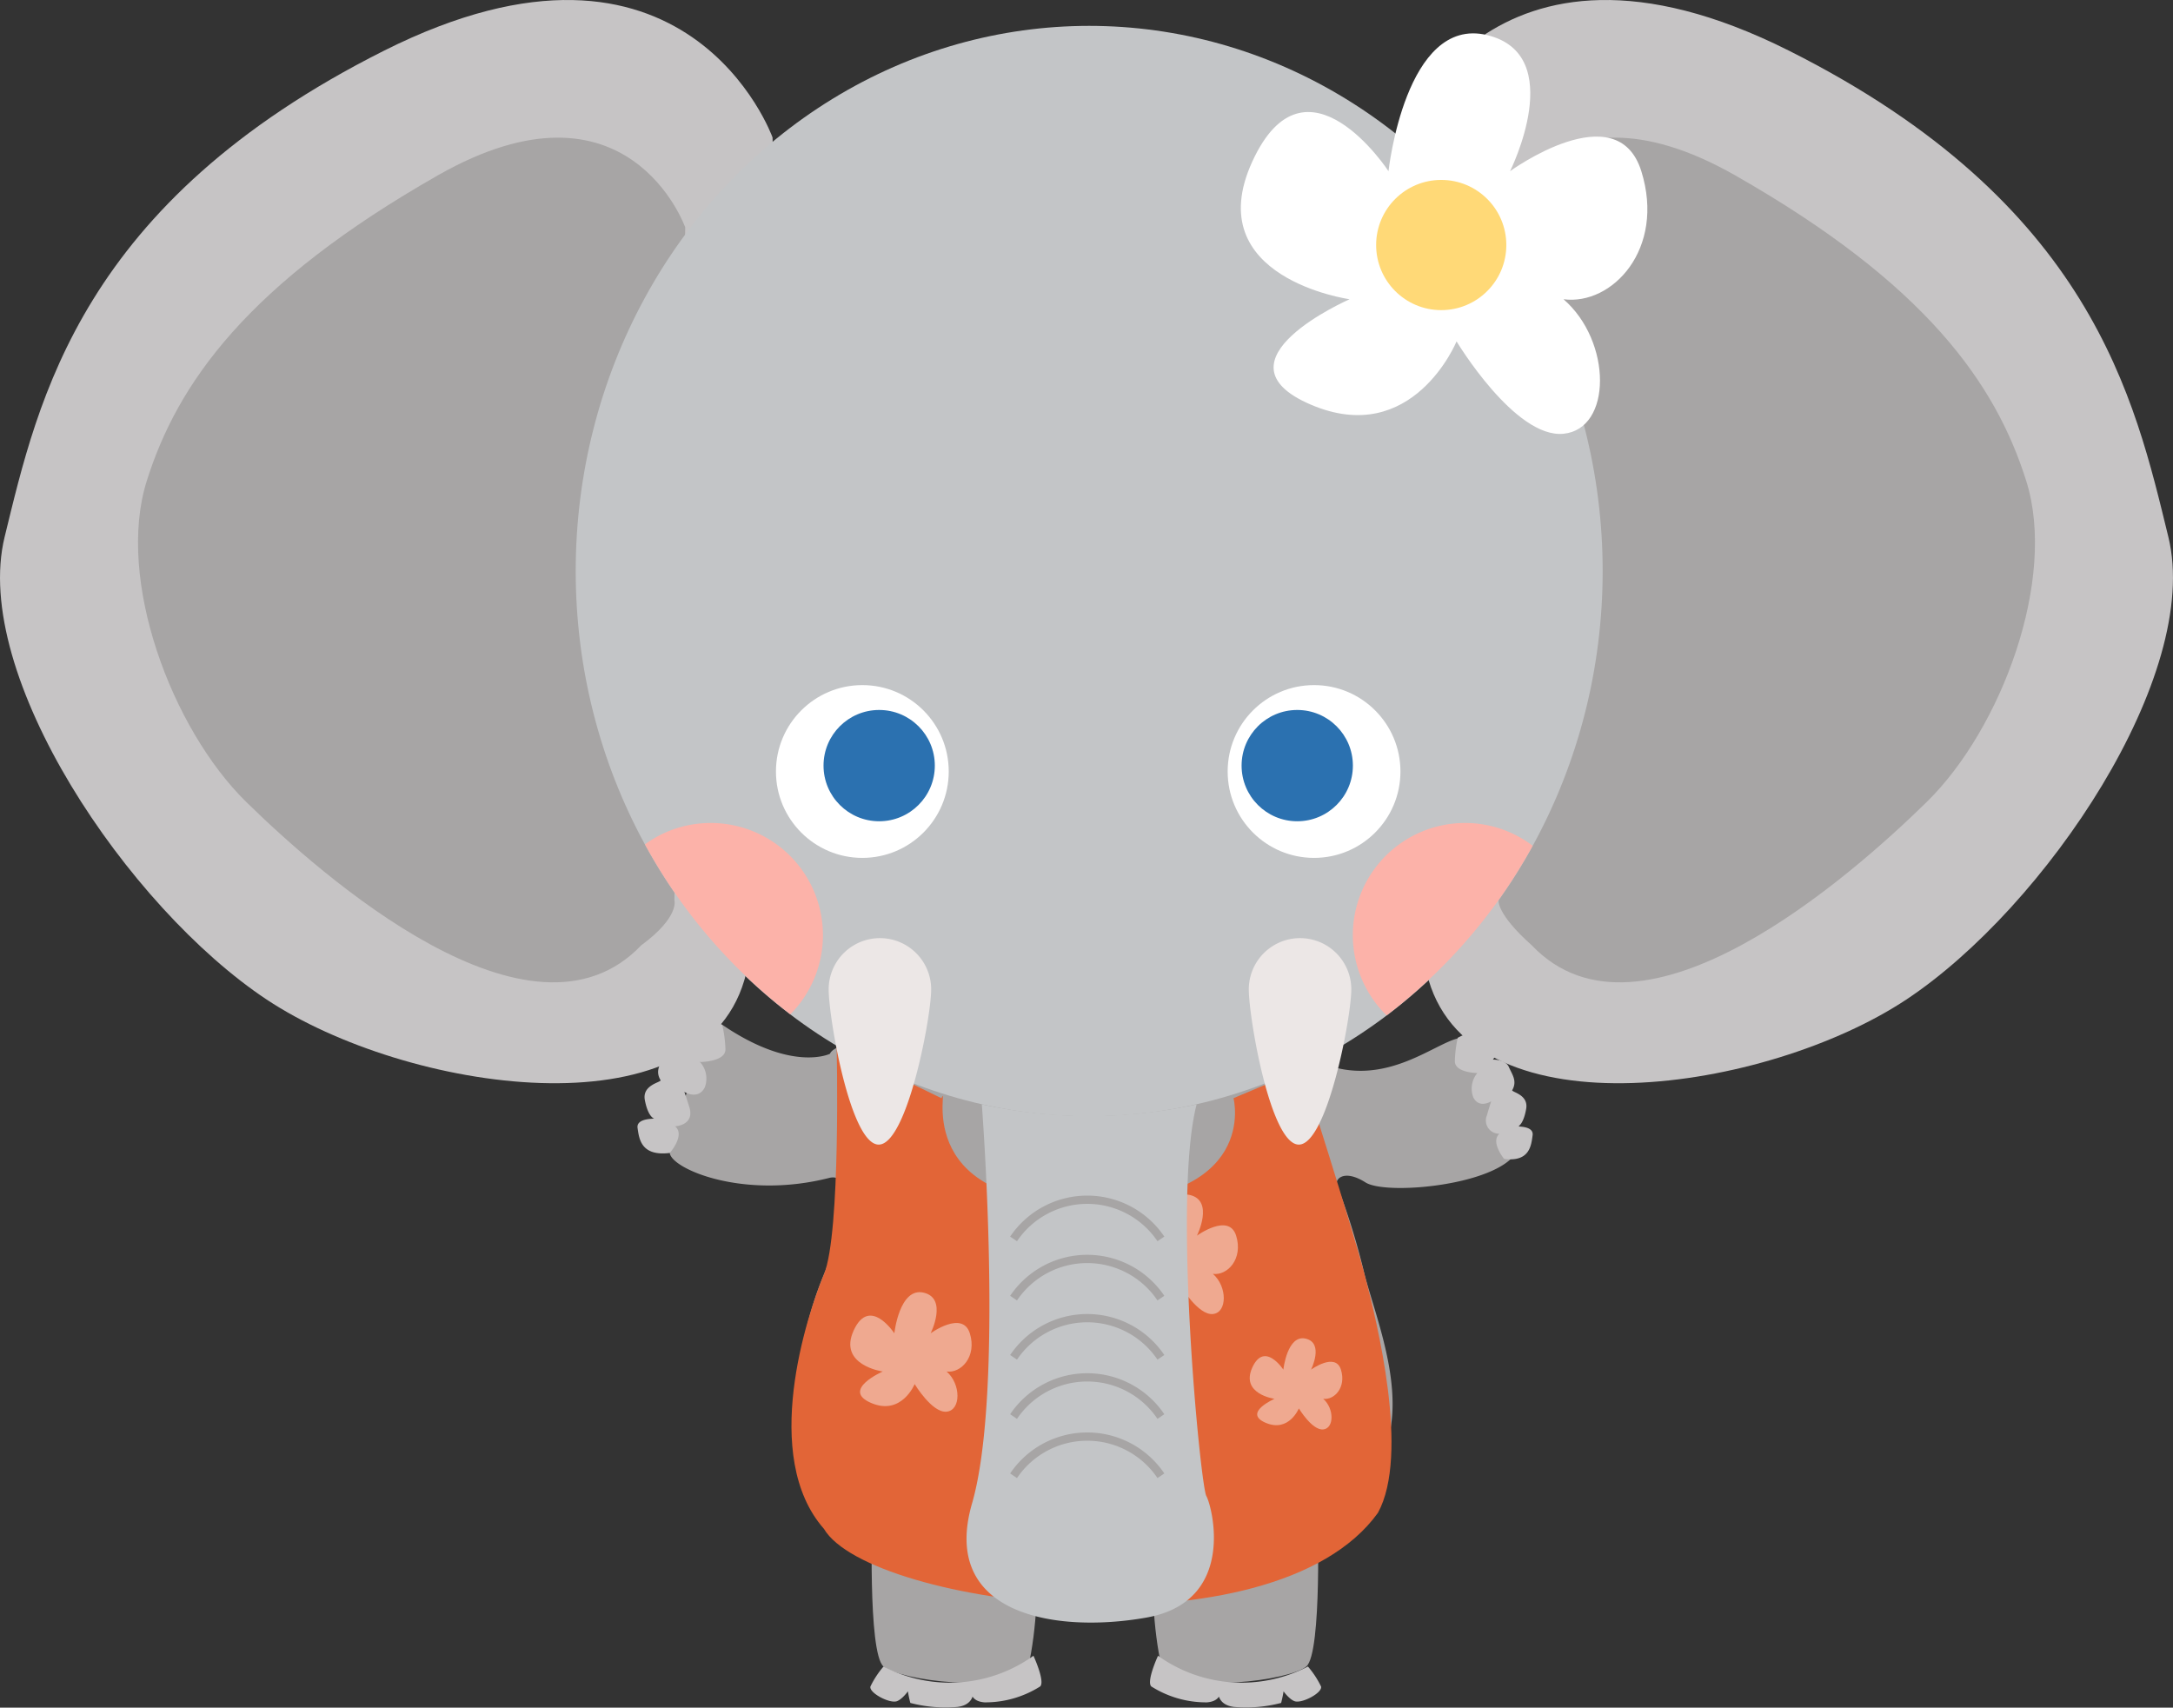 <svg xmlns="http://www.w3.org/2000/svg" width="263" height="206.675" viewBox="0 0 263 206.675">
  <rect x="0" y="0" width="263" height="206.675" fill="#333333" stroke="none"/>
  <defs>
    <style>
      .cls-1 {
        fill: #a7a5a5;
      }

      .cls-2 {
        fill: #c6c4c5;
      }

      .cls-3 {
        fill: #e26537;
      }

      .cls-4 {
        fill: #c3c5c7;
      }

      .cls-5, .cls-7 {
        fill: #fff;
      }

      .cls-5 {
        opacity: 0.442;
      }

      .cls-6 {
        fill: #ece7e6;
      }

      .cls-8 {
        fill: #2b71b0;
      }

      .cls-9 {
        fill: #fcb2a9;
      }

      .cls-10 {
        fill: none;
        stroke: #a7a5a5;
        stroke-miterlimit: 10;
      }

      .cls-11 {
        fill: #ffd977;
      }
    </style>
  </defs>
  <g id="组_12569" data-name="组 12569" transform="translate(-1010.204 -35.453)">
    <g id="组_12569-2" data-name="组 12569" transform="translate(1010.204 35.453)">
      <path id="路径_9831" data-name="路径 9831" class="cls-1" d="M615.385,602.306s-4.553,2.275-13.037-3.519c-2.69,3.036-6.554,13.59-6.347,15.521s8.933,5.692,19.384,3c3.311-.621,1.345,6.726-.725,11.692s-5.9,17.384.172,24.558c5.52,9.38,54.359,15.728,67.05-1.932,3.864-7.036-.275-16.831-1.792-22.626a84.9,84.9,0,0,0-3.294-10.709c-.414-.725.725-2.121,3.414-.414s18,.156,18.626-4.656-4.5-12.314-7.451-12.779c-3,.725-8.846,5.9-16.193,3.1C668.363,602,617.456,597.649,615.385,602.306Z" transform="translate(-514.939 -474.767)"/>
      <path id="路径_9832" data-name="路径 9832" class="cls-1" d="M613.677,641.463s-.575,17.051,1.358,18.707,14.761,3.448,17.521,0c.965-4,1.472-11.681.6-14.119S614.045,638.967,613.677,641.463Z" transform="translate(-508.104 -458.476)"/>
      <path id="路径_9833" data-name="路径 9833" class="cls-1" d="M658.046,641.463s.575,17.051-1.358,18.707-14.761,3.448-17.521,0c-.965-4-1.472-11.681-.6-14.119S657.678,638.967,658.046,641.463Z" transform="translate(-498.583 -458.476)"/>
      <path id="路径_9834" data-name="路径 9834" class="cls-2" d="M638.837,653.8s-1.428,3.089-.819,3.711a12.427,12.427,0,0,0,6.748,1.931c2.482-.207,1.458-2.574,1.458-2.574s-.95,2.781,1.8,3.125a16.792,16.792,0,0,0,5.713-.482s.8-2.947,0-2.8.759,2.321,1.656,2.6,3.38-1.036,3.174-1.794a11.063,11.063,0,0,0-1.587-2.414A17.383,17.383,0,0,1,638.837,653.8Z" transform="translate(-498.681 -453.406)"/>
      <path id="路径_9835" data-name="路径 9835" class="cls-2" d="M633.226,653.8s1.428,3.089.82,3.711a12.437,12.437,0,0,1-6.75,1.931c-2.482-.207-1.458-2.574-1.458-2.574s.951,2.781-1.8,3.125a16.792,16.792,0,0,1-5.713-.482s-.8-2.947,0-2.8-.759,2.321-1.656,2.6-3.379-1.036-3.172-1.794a11.018,11.018,0,0,1,1.585-2.414A17.383,17.383,0,0,0,633.226,653.8Z" transform="translate(-508.146 -453.406)"/>
      <path id="路径_9836" data-name="路径 9836" class="cls-2" d="M659.816,526.086s10.357-28.922,47.041-10.491,41.826,42.18,45.9,58.839-14.886,44.838-31.723,56-52.231,16.541-57.806-2.36S659.816,526.086,659.816,526.086Z" transform="translate(-490.319 -509.453)"/>
      <path id="路径_9837" data-name="路径 9837" class="cls-1" d="M667.314,532.311S674.19,512.886,697.23,526s31.546,25.166,35.268,37.04-3.013,29.952-12.052,38.813-34.466,31.348-47.8,17.357c-4.333-3.858-4.025-5.464-4.025-5.464Z" transform="translate(-487.248 -504.793)"/>
      <path id="路径_9838" data-name="路径 9838" class="cls-2" d="M631.11,526.086s-10.355-28.922-47.041-10.491-41.826,42.18-45.9,58.839,14.888,44.838,31.723,56,52.231,16.541,57.806-2.36S631.11,526.086,631.11,526.086Z" transform="translate(-537.608 -509.453)"/>
      <path id="路径_9839" data-name="路径 9839" class="cls-1" d="M615.869,532.311s-6.876-19.425-29.914-6.311-31.547,25.166-35.269,37.04,3.013,29.952,12.052,38.813,34.466,31.348,47.8,17.357c4.684-3.447,4.023-5.464,4.023-5.464Z" transform="translate(-532.936 -504.793)"/>
      <path id="路径_25660" data-name="路径 25660" class="cls-3" d="M627.865,607.492l-12.685-6.158s.53,22.511-1.54,27.477-7.7,22.046,0,30.8c5.52,9.38,54.359,15.728,67.05-1.933,3.864-7.036-.1-23.078-1.62-28.872S671.481,604,671.481,604l-8.268,3.489s3.285,12.661-18.17,12.709S628.968,605.01,627.865,607.492Z" transform="translate(-513.919 -474.578)"/>
      <ellipse id="椭圆_1611" data-name="椭圆 1611" class="cls-4" cx="62.147" cy="65.987" rx="62.147" ry="65.987" transform="translate(69.678 3.13)"/>
      <path id="路径_25663" data-name="路径 25663" class="cls-5" d="M1169.416,583.463s.612-5.621,3.556-4.918.836,4.918.836,4.918,3.865-2.81,4.743,0-1.054,4.86-2.811,4.626c1.756,1.523,1.756,4.685,0,4.86s-3.865-3.338-3.865-3.338-1.581,3.865-5.27,2.283,1.406-3.806,1.406-3.806-5.448-.761-3.515-4.977S1169.416,583.463,1169.416,583.463Z" transform="translate(-1028.941 -433.913)"/>
      <path id="路径_9840" data-name="路径 9840" class="cls-4" d="M623.72,605.727s2.718,34.826-1.181,48.3,10.1,15.772,21.091,13.823,7.974-13.469,7.266-14.71-4.122-36.159-1.174-47.409A60.727,60.727,0,0,1,623.72,605.727Z" transform="translate(-504.891 -472.073)"/>
      <path id="路径_9841" data-name="路径 9841" class="cls-6" d="M658.885,597.442c0,3.426-2.925,18.786-6.351,18.786s-6.054-15.36-6.054-18.786a6.2,6.2,0,0,1,12.406,0Z" transform="translate(-495.337 -477.698)"/>
      <path id="路径_9842" data-name="路径 9842" class="cls-6" d="M622.258,597.442c0,3.426-2.925,18.786-6.351,18.786s-6.054-15.36-6.054-18.786a6.2,6.2,0,0,1,12.406,0Z" transform="translate(-509.558 -477.698)"/>
      <circle id="椭圆_1612" data-name="椭圆 1612" class="cls-7" cx="10.456" cy="10.456" r="10.456" transform="translate(93.914 82.917)"/>
      <circle id="椭圆_1613" data-name="椭圆 1613" class="cls-8" cx="6.735" cy="6.735" r="6.735" transform="translate(99.672 85.927)"/>
      <circle id="椭圆_1614" data-name="椭圆 1614" class="cls-7" cx="10.456" cy="10.456" r="10.456" transform="translate(148.585 82.917)"/>
      <circle id="椭圆_1615" data-name="椭圆 1615" class="cls-8" cx="6.735" cy="6.735" r="6.735" transform="translate(150.271 85.927)"/>
      <path id="路径_9843" data-name="路径 9843" class="cls-9" d="M669.135,581.2a13.581,13.581,0,0,0-9.5,23.291,65.039,65.039,0,0,0,17.684-20.532A13.5,13.5,0,0,0,669.135,581.2Z" transform="translate(-491.816 -481.596)"/>
      <path id="路径_9844" data-name="路径 9844" class="cls-9" d="M601.787,581.2a13.5,13.5,0,0,0-7.953,2.588,65.046,65.046,0,0,0,17.6,20.567,13.584,13.584,0,0,0-9.644-23.155Z" transform="translate(-515.777 -481.596)"/>
      <path id="路径_9845" data-name="路径 9845" class="cls-10" d="M625.973,618.787a10.753,10.753,0,0,1,17.831,0" transform="translate(-503.299 -468.843)"/>
      <path id="路径_9846" data-name="路径 9846" class="cls-10" d="M625.973,623.949a10.753,10.753,0,0,1,17.831,0" transform="translate(-503.299 -466.839)"/>
      <path id="路径_9847" data-name="路径 9847" class="cls-10" d="M625.973,629.111a10.753,10.753,0,0,1,17.831,0" transform="translate(-503.299 -464.834)"/>
      <path id="路径_9848" data-name="路径 9848" class="cls-10" d="M625.973,634.273a10.753,10.753,0,0,1,17.831,0" transform="translate(-503.299 -462.83)"/>
      <path id="路径_9849" data-name="路径 9849" class="cls-10" d="M625.973,639.435a10.755,10.755,0,0,1,17.831,0" transform="translate(-503.299 -460.826)"/>
      <path id="路径_9850" data-name="路径 9850" class="cls-2" d="M664.79,600.171s3.479-1.953,4.256,0,0,2.639,0,2.639,1.512-.05,1.923.879,1.054,1.71.412,2.833c0,.244,1.992.537,1.694,2.248s-.847,2.076-.984,2.124,1.923-.1,1.763,1.076-.329,3.272-3.448,2.857c0,0-1.688-2.037-.573-3.046a1.6,1.6,0,0,1-1.517-2.206c.618-2.1.548-1.734.548-1.734s-1.487.977-2.2-.489a2.959,2.959,0,0,1,.5-2.918s-2.743-.013-2.721-1.454A15.1,15.1,0,0,1,664.79,600.171Z" transform="translate(-488.361 -474.567)"/>
      <path id="路径_9851" data-name="路径 9851" class="cls-2" d="M603.439,599.044s-3.933-2.069-4.812,0,0,2.795,0,2.795-1.708-.051-2.173.932-1.19,1.81-.466,3c0,.258-2.25.569-1.914,2.38s.958,2.2,1.113,2.25-2.174-.1-1.992,1.138.371,3.466,3.9,3.026c0,0,1.907-2.156.647-3.225,0,0,2.414-.111,1.716-2.336s-.621-1.837-.621-1.837,1.681,1.036,2.484-.516a3,3,0,0,0-.565-3.092s3.1-.012,3.074-1.54A14.964,14.964,0,0,0,603.439,599.044Z" transform="translate(-516.03 -475.024)"/>
      <path id="路径_25661" data-name="路径 25661" class="cls-7" d="M1181.952,595.163s2.049-18.83,11.911-16.475,2.8,16.475,2.8,16.475,12.946-9.414,15.887,0-3.531,16.28-9.415,15.5c5.883,5.1,5.883,15.692,0,16.28s-12.946-11.18-12.946-11.18-5.3,12.946-17.654,7.649,4.709-12.749,4.709-12.749-18.25-2.55-11.774-16.672S1181.952,595.163,1181.952,595.163Z" transform="translate(-1013.9 -574.446)"/>
    </g>
    <path id="路径_25659" data-name="路径 25659" class="cls-5" d="M1168.151,582.282s.467-4.288,2.713-3.752.638,3.752.638,3.752,2.948-2.144,3.618,0-.8,3.708-2.144,3.529c1.34,1.162,1.34,3.574,0,3.708s-2.948-2.546-2.948-2.546-1.206,2.948-4.021,1.742,1.072-2.9,1.072-2.9-4.156-.581-2.681-3.8S1168.151,582.282,1168.151,582.282Z" transform="translate(-2.622 -381.062)"/>
    <path id="路径_25662" data-name="路径 25662" class="cls-5" d="M1169.416,583.463s.612-5.621,3.556-4.918.836,4.918.836,4.918,3.865-2.81,4.743,0-1.054,4.86-2.811,4.626c1.756,1.523,1.756,4.685,0,4.86s-3.865-3.338-3.865-3.338-1.581,3.865-5.27,2.283,1.406-3.806,1.406-3.806-5.448-.761-3.515-4.977S1169.416,583.463,1169.416,583.463Z" transform="translate(-50.968 -386.642)"/>
    <ellipse id="椭圆_11090" data-name="椭圆 11090" class="cls-11" cx="7.878" cy="7.88" rx="7.878" ry="7.88" transform="translate(1176.759 57.228)"/>
  </g>
</svg>
